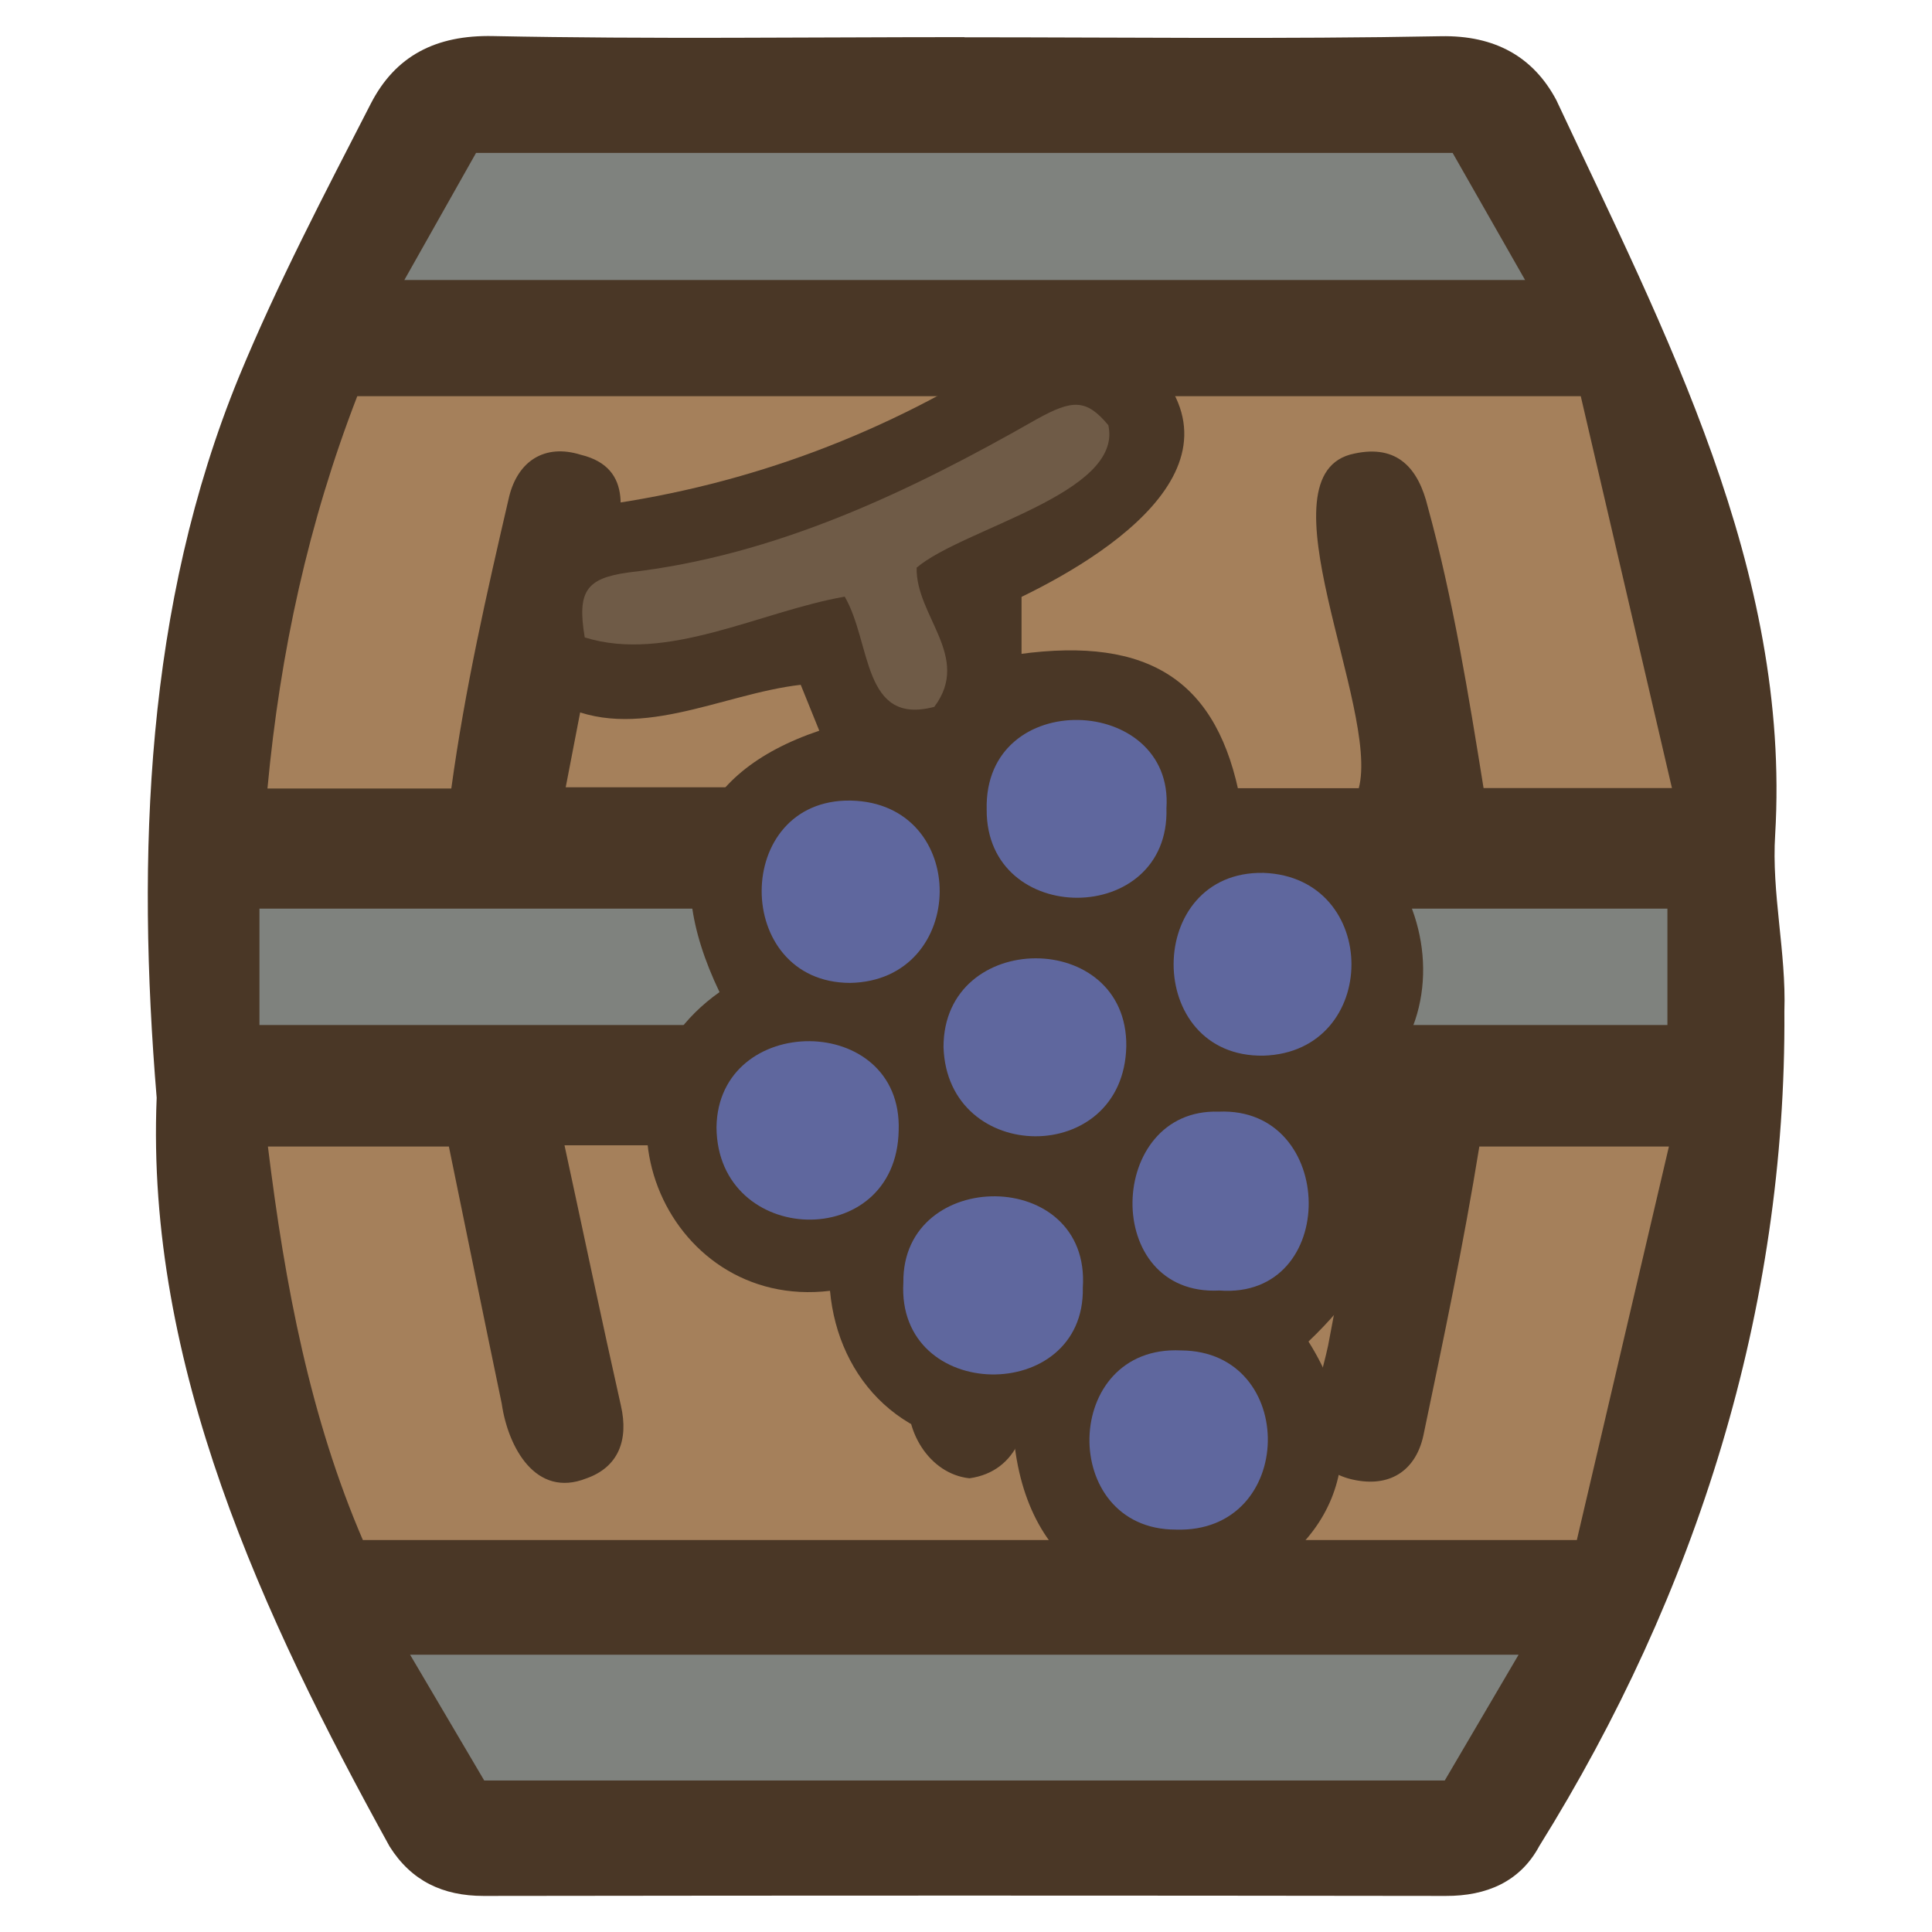 <?xml version="1.0" encoding="UTF-8"?>
<svg id="uuid-ccf17a5f-dddc-4b2a-8f01-d9b2ccf9c4a7" data-name="fill_wine" xmlns="http://www.w3.org/2000/svg" viewBox="0 0 128 128">
  <path d="M63.9,2.47c10.52,0,21.04.13,31.56-.07,3.59-.07,6.13,1.37,7.65,4.23,7.2,15.38,15.54,31.13,14.5,48.66-.25,3.87.74,7.82.61,11.71.13,19.78-5.82,38.58-16.24,55.31-1.27,2.36-3.49,3.31-6.2,3.3-21.25-.03-42.49-.03-63.74,0-2.7,0-4.79-.99-6.23-3.28-8.39-15.21-16.16-31.87-15.43-49.6-1.33-16.03-.76-32.6,5.45-47.76,2.55-6.18,5.67-12.13,8.73-18.09,1.63-3.18,4.31-4.57,8.11-4.49,10.41.21,20.83.07,31.24.07Z" style="fill: #4a3726; stroke-width: 0px;"/>
  <path d="M90.01,52.22h-22.33c0-5.06,0-10.02,0-14.97.06-2.94.45-7.31-3.61-7.28-2.52-.08-3.88,1.35-3.9,3.84-.15,6.16.22,12.17-.17,18.35h-22.52c.99-5.15,1.95-10.1,2.91-15.04.84-2.8,1.68-6.12-1.91-6.99-2.4-.75-4.17.42-4.75,2.78-1.5,6.46-2.92,12.71-3.83,19.33h-12.18c.84-9.04,2.72-17.64,5.95-25.99h81.06c1.95,8.37,3.95,16.96,6.04,25.96h-12.48c-.99-6.14-2.02-12.54-3.69-18.61-.62-2.56-2-4.17-4.87-3.55-6.49,1.29,1.71,16.88.29,22.18Z" style="fill: #a5805b; stroke-width: 0px;"/>
  <path d="M60.21,75.85c0,5.54-.03,10.83.02,16.12-.46,2.76,1.34,5.69,4,5.97,3.23-.45,4.19-3.63,3.74-6.65.03-5.05.01-10.11.01-15.4h22.47c-.85,4.58-1.63,8.93-2.46,13.26-.65,3.08-2.75,8.11,1.9,8.93,2.36.42,3.93-.78,4.41-2.96,1.34-6.43,2.66-12.65,3.71-19.16h12.56c-2.08,8.9-4.12,17.59-6.1,26.07H24.04c-3.46-8.03-5.16-16.81-6.29-26.07h11.99c1.17,5.7,2.32,11.37,3.5,17.03.42,2.91,2.26,6.28,5.6,4.96,2.12-.74,2.82-2.53,2.3-4.81-1.27-5.64-2.45-11.3-3.74-17.26h22.8Z" style="fill: #a5805b; stroke-width: 0px;"/>
  <path d="M17.19,67.91v-7.71h93.28v7.71H17.19Z" style="fill: #7f827e; stroke-width: 0px;"/>
  <path d="M96.24,10.13c1.55,2.71,3.07,5.38,4.8,8.42H26.79c1.69-3,3.22-5.71,4.75-8.42h64.69Z" style="fill: #7f827e; stroke-width: 0px;"/>
  <path d="M32.08,117.96c-1.52-2.57-3.07-5.21-4.91-8.33h73.44c-1.76,2.99-3.34,5.69-4.89,8.33h-63.64Z" style="fill: #7f827e; stroke-width: 0px;"/>
  <g>
    <path d="M67.24,95.83c-7.37.42-11.72-4.47-12.25-10.31-11.02,1.33-16.92-13-7.32-19.79-4.04-8.42-1.75-14.5,6.61-17.32-.4-1-.81-1.99-1.23-3.04-5.28.6-10.98,3.93-16.06,1.22-5.61-3.4-3.66-12.35,2.85-13.11,9.87-1.37,18.96-4.81,27.32-10.23,2.88-1.87,6.26-1.66,8.73.41,7.52,7.24-3.23,13.66-9.46,16.47.36,1.08.72,2.15,1.07,3.21,8.69-1.19,13.21,1.79,14.69,9.74,11.15-1.34,16.8,13.88,7.21,19.96,3.63,6.06,2.87,10.51-2.71,15.84,10.01,15.87-17.08,25.63-19.46,6.96Z" style="fill: #4a3726; stroke-width: 0px;"/>
    <path d="M55.96,39.53c-5.59.98-11.78,4.4-17.22,2.7-.51-3.05.09-3.91,2.87-4.3,9.77-1.11,18.64-5.34,27.08-10.16,2.37-1.31,3.28-1.35,4.74.4,1.01,4.53-9.66,6.84-12.7,9.44-.07,3.2,3.65,5.91,1.17,9.22-4.79,1.27-4.15-4.24-5.94-7.31Z" style="fill: #6f5b47; stroke-width: 0px;"/>
    <path d="M56.32,65.12c-7.81-.02-7.82-12.19.03-12.08,7.95.15,7.81,11.94-.03,12.08Z" style="fill: #5f679e; stroke-width: 0px;"/>
    <path d="M59.54,74.89c-.15,8.12-12.01,7.71-12.07-.2.1-7.64,12.33-7.65,12.07.2Z" style="fill: #5f679e; stroke-width: 0px;"/>
    <path d="M83.71,69.94c-7.96.13-7.92-12.26,0-12.11,7.78.28,7.76,11.87,0,12.11Z" style="fill: #5f679e; stroke-width: 0px;"/>
    <path d="M74.62,69.32c-.17,8-11.86,7.88-12.11.05,0-7.81,12.2-7.85,12.11-.05Z" style="fill: #5f679e; stroke-width: 0px;"/>
    <path d="M78.25,89.47c7.79.04,7.65,12.13-.35,11.87-7.78,0-7.59-12.26.35-11.87Z" style="fill: #5f679e; stroke-width: 0px;"/>
    <path d="M71.74,85.31c.16,7.79-12.36,7.66-11.89-.35-.08-7.65,12.42-7.67,11.89.35Z" style="fill: #5f679e; stroke-width: 0px;"/>
    <path d="M80.79,85.5c-7.85.4-7.49-12.09-.05-11.85,7.86-.34,8.03,12.45.05,11.85Z" style="fill: #5f679e; stroke-width: 0px;"/>
    <path d="M77.28,53.55c.24,7.87-11.95,7.91-11.91.09-.2-8.17,12.42-7.64,11.91-.09Z" style="fill: #5f679e; stroke-width: 0px;"/>
  </g>
</svg>